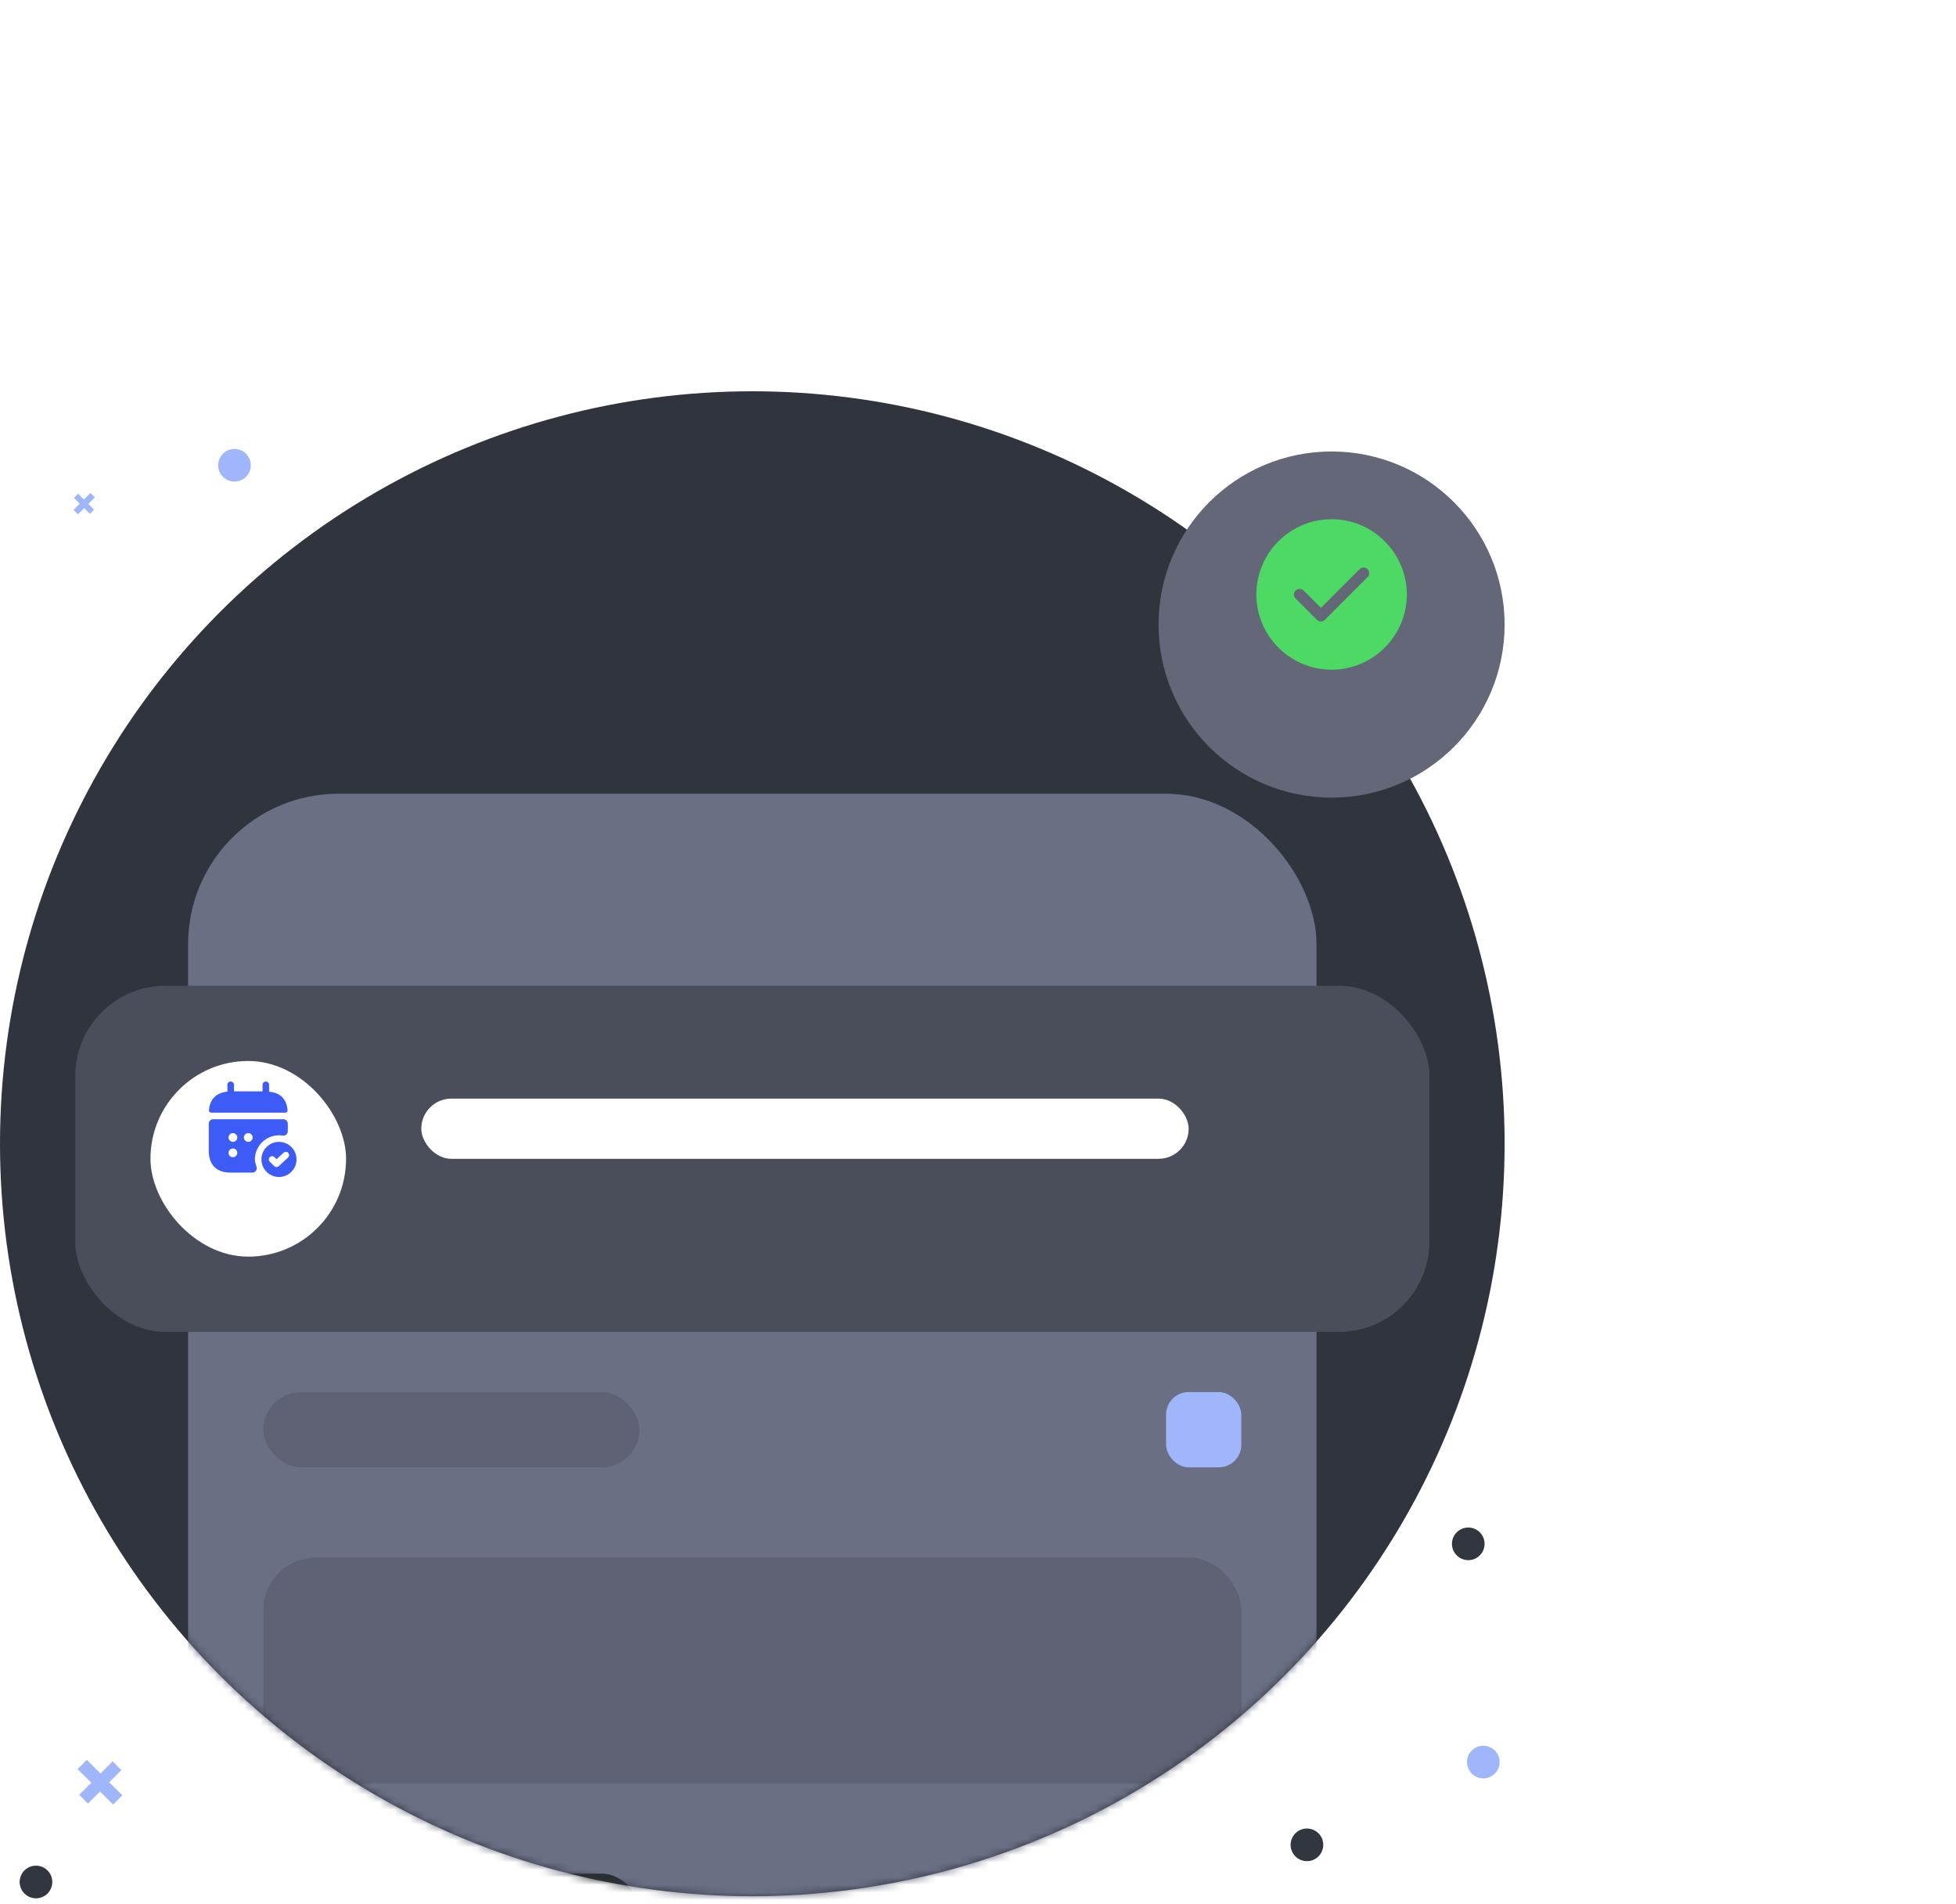 <svg width="260" height="253" viewBox="0 0 260 253" fill="none" xmlns="http://www.w3.org/2000/svg">
<circle cx="100" cy="152" r="100" fill="#30343D"/>
<mask id="mask0_246_7869" style="mask-type:alpha" maskUnits="userSpaceOnUse" x="0" y="52" width="200" height="200">
<circle cx="100" cy="152" r="100" fill="#F9F9F9"/>
</mask>
<g mask="url(#mask0_246_7869)">
<g filter="url(#filter0_d_246_7869)">
<rect x="25" y="102" width="150" height="170" rx="20" fill="#6A6F84"/>
</g>
<rect x="35" y="185" width="50" height="10" rx="5" fill="#5F6274"/>
<rect x="35" y="249" width="50" height="10" rx="5" fill="#292E32"/>
<rect x="155" y="185" width="10" height="10" rx="3" fill="#9FB6FA"/>
<rect x="35" y="207" width="130" height="30" rx="6.967" fill="#5F6274"/>
<g filter="url(#filter1_d_246_7869)">
<rect x="10" y="127" width="180" height="46" rx="12" fill="#4A4E5B"/>
</g>
<g filter="url(#filter2_d_246_7869)">
<rect x="20" y="137" width="26" height="26" rx="13" fill="white"/>
</g>
<path d="M35.771 145.077V144.167C35.771 143.928 35.572 143.729 35.333 143.729C35.094 143.729 34.896 143.928 34.896 144.167V145.042H31.104V144.167C31.104 143.928 30.906 143.729 30.666 143.729C30.427 143.729 30.229 143.928 30.229 144.167V145.077C28.654 145.223 27.89 146.162 27.773 147.556C27.762 147.725 27.901 147.865 28.065 147.865H37.935C38.104 147.865 38.244 147.719 38.227 147.556C38.11 146.162 37.346 145.223 35.771 145.077Z" fill="#3D5BF6"/>
<path d="M37.083 151.75C35.794 151.75 34.75 152.794 34.75 154.083C34.75 154.521 34.873 154.935 35.088 155.285C35.491 155.962 36.232 156.417 37.083 156.417C37.935 156.417 38.676 155.962 39.078 155.285C39.294 154.935 39.417 154.521 39.417 154.083C39.417 152.794 38.373 151.75 37.083 151.75ZM38.291 153.832L37.048 154.982C36.967 155.058 36.856 155.098 36.751 155.098C36.64 155.098 36.529 155.057 36.442 154.97L35.864 154.392C35.695 154.223 35.695 153.943 35.864 153.774C36.033 153.605 36.313 153.605 36.483 153.774L36.763 154.054L37.696 153.191C37.871 153.027 38.151 153.039 38.314 153.214C38.477 153.389 38.466 153.663 38.291 153.832Z" fill="#3D5BF6"/>
<path d="M37.667 148.74H28.333C28.012 148.74 27.75 149.002 27.75 149.323V152.917C27.75 154.667 28.625 155.833 30.667 155.833H33.542C33.945 155.833 34.225 155.442 34.097 155.063C33.98 154.725 33.881 154.352 33.881 154.083C33.881 152.316 35.322 150.875 37.089 150.875C37.258 150.875 37.428 150.887 37.591 150.916C37.941 150.968 38.256 150.694 38.256 150.344V149.329C38.25 149.002 37.987 148.74 37.667 148.74ZM31.372 153.622C31.262 153.727 31.11 153.792 30.958 153.792C30.807 153.792 30.655 153.727 30.544 153.622C30.439 153.512 30.375 153.36 30.375 153.208C30.375 153.057 30.439 152.905 30.544 152.794C30.602 152.742 30.661 152.701 30.737 152.672C30.953 152.578 31.209 152.631 31.372 152.794C31.477 152.905 31.542 153.057 31.542 153.208C31.542 153.36 31.477 153.512 31.372 153.622ZM31.372 151.581C31.343 151.604 31.314 151.627 31.285 151.651C31.25 151.674 31.215 151.692 31.18 151.703C31.145 151.721 31.11 151.732 31.075 151.738C31.034 151.744 30.993 151.75 30.958 151.75C30.807 151.75 30.655 151.686 30.544 151.581C30.439 151.47 30.375 151.318 30.375 151.167C30.375 151.015 30.439 150.863 30.544 150.752C30.678 150.618 30.883 150.554 31.075 150.595C31.11 150.601 31.145 150.612 31.18 150.63C31.215 150.642 31.25 150.659 31.285 150.682C31.314 150.706 31.343 150.729 31.372 150.752C31.477 150.863 31.542 151.015 31.542 151.167C31.542 151.318 31.477 151.47 31.372 151.581ZM33.414 151.581C33.303 151.686 33.152 151.75 33 151.75C32.848 151.75 32.697 151.686 32.586 151.581C32.481 151.47 32.417 151.318 32.417 151.167C32.417 151.015 32.481 150.863 32.586 150.752C32.807 150.537 33.198 150.537 33.414 150.752C33.519 150.863 33.583 151.015 33.583 151.167C33.583 151.318 33.519 151.47 33.414 151.581Z" fill="#3D5BF6"/>
<rect x="56" y="146" width="102" height="8" rx="4" fill="white"/>
</g>
<g filter="url(#filter3_d_246_7869)">
<circle cx="177" cy="79" r="23" fill="#636777"/>
</g>
<path d="M177 69C171.49 69 167 73.49 167 79C167 84.51 171.49 89 177 89C182.51 89 187 84.51 187 79C187 73.49 182.51 69 177 69ZM181.78 76.7L176.11 82.37C175.97 82.51 175.78 82.59 175.58 82.59C175.38 82.59 175.19 82.51 175.05 82.37L172.22 79.54C171.93 79.25 171.93 78.77 172.22 78.48C172.51 78.19 172.99 78.19 173.28 78.48L175.58 80.78L180.72 75.64C181.01 75.35 181.49 75.35 181.78 75.64C182.07 75.93 182.07 76.4 181.78 76.7Z" fill="#4CD964"/>
<circle cx="173.723" cy="245.169" r="2.169" transform="rotate(-180 173.723 245.169)" fill="#32363F"/>
<circle cx="195.169" cy="205.169" r="2.169" transform="rotate(-180 195.169 205.169)" fill="#32363F"/>
<circle cx="197.169" cy="234.169" r="2.169" transform="rotate(-180 197.169 234.169)" fill="#9FB6FA"/>
<circle cx="4.782" cy="250.107" r="2.169" transform="rotate(-180 4.782 250.107)" fill="#32363F"/>
<path d="M13.294 238.078L11.686 239.685L10.524 238.523L12.131 236.916L10.315 235.099L11.539 233.874L13.356 235.691L14.968 234.079L16.13 235.241L14.518 236.853L16.259 238.594L15.035 239.819L13.294 238.078Z" fill="#9FB6FA"/>
<circle r="2.169" transform="matrix(1 0 0 -1 31.169 61.831)" fill="#9FB6FA"/>
<path d="M11.185 67.523L11.952 68.29L12.507 67.735L11.74 66.968L12.607 66.101L12.023 65.516L11.155 66.384L10.386 65.614L9.831 66.169L10.601 66.938L9.769 67.769L10.354 68.354L11.185 67.523Z" fill="#9FB6FA"/>
<defs>
<filter id="filter0_d_246_7869" x="-62.083" y="18.4" width="324.167" height="344.167" filterUnits="userSpaceOnUse" color-interpolation-filters="sRGB">
<feFlood flood-opacity="0" result="BackgroundImageFix"/>
<feColorMatrix in="SourceAlpha" type="matrix" values="0 0 0 0 0 0 0 0 0 0 0 0 0 0 0 0 0 0 127 0" result="hardAlpha"/>
<feOffset dy="3.483"/>
<feGaussianBlur stdDeviation="43.542"/>
<feComposite in2="hardAlpha" operator="out"/>
<feColorMatrix type="matrix" values="0 0 0 0 0.388 0 0 0 0 0.42 0 0 0 0 0.506 0 0 0 0.15 0"/>
<feBlend mode="normal" in2="BackgroundImageFix" result="effect1_dropShadow_246_7869"/>
<feBlend mode="normal" in="SourceGraphic" in2="effect1_dropShadow_246_7869" result="shape"/>
</filter>
<filter id="filter1_d_246_7869" x="-70" y="51" width="340" height="206" filterUnits="userSpaceOnUse" color-interpolation-filters="sRGB">
<feFlood flood-opacity="0" result="BackgroundImageFix"/>
<feColorMatrix in="SourceAlpha" type="matrix" values="0 0 0 0 0 0 0 0 0 0 0 0 0 0 0 0 0 0 127 0" result="hardAlpha"/>
<feOffset dy="4"/>
<feGaussianBlur stdDeviation="40"/>
<feComposite in2="hardAlpha" operator="out"/>
<feColorMatrix type="matrix" values="0 0 0 0 0.161 0 0 0 0 0.18 0 0 0 0 0.196 0 0 0 0.2 0"/>
<feBlend mode="normal" in2="BackgroundImageFix" result="effect1_dropShadow_246_7869"/>
<feBlend mode="normal" in="SourceGraphic" in2="effect1_dropShadow_246_7869" result="shape"/>
</filter>
<filter id="filter2_d_246_7869" x="-40" y="81" width="146" height="146" filterUnits="userSpaceOnUse" color-interpolation-filters="sRGB">
<feFlood flood-opacity="0" result="BackgroundImageFix"/>
<feColorMatrix in="SourceAlpha" type="matrix" values="0 0 0 0 0 0 0 0 0 0 0 0 0 0 0 0 0 0 127 0" result="hardAlpha"/>
<feOffset dy="4"/>
<feGaussianBlur stdDeviation="30"/>
<feComposite in2="hardAlpha" operator="out"/>
<feColorMatrix type="matrix" values="0 0 0 0 0.655 0 0 0 0 0.682 0 0 0 0 0.757 0 0 0 0.25 0"/>
<feBlend mode="normal" in2="BackgroundImageFix" result="effect1_dropShadow_246_7869"/>
<feBlend mode="normal" in="SourceGraphic" in2="effect1_dropShadow_246_7869" result="shape"/>
</filter>
<filter id="filter3_d_246_7869" x="94" y="0" width="166" height="166" filterUnits="userSpaceOnUse" color-interpolation-filters="sRGB">
<feFlood flood-opacity="0" result="BackgroundImageFix"/>
<feColorMatrix in="SourceAlpha" type="matrix" values="0 0 0 0 0 0 0 0 0 0 0 0 0 0 0 0 0 0 127 0" result="hardAlpha"/>
<feOffset dy="4"/>
<feGaussianBlur stdDeviation="30"/>
<feComposite in2="hardAlpha" operator="out"/>
<feColorMatrix type="matrix" values="0 0 0 0 0.655 0 0 0 0 0.682 0 0 0 0 0.757 0 0 0 0.25 0"/>
<feBlend mode="normal" in2="BackgroundImageFix" result="effect1_dropShadow_246_7869"/>
<feBlend mode="normal" in="SourceGraphic" in2="effect1_dropShadow_246_7869" result="shape"/>
</filter>
</defs>
</svg>
